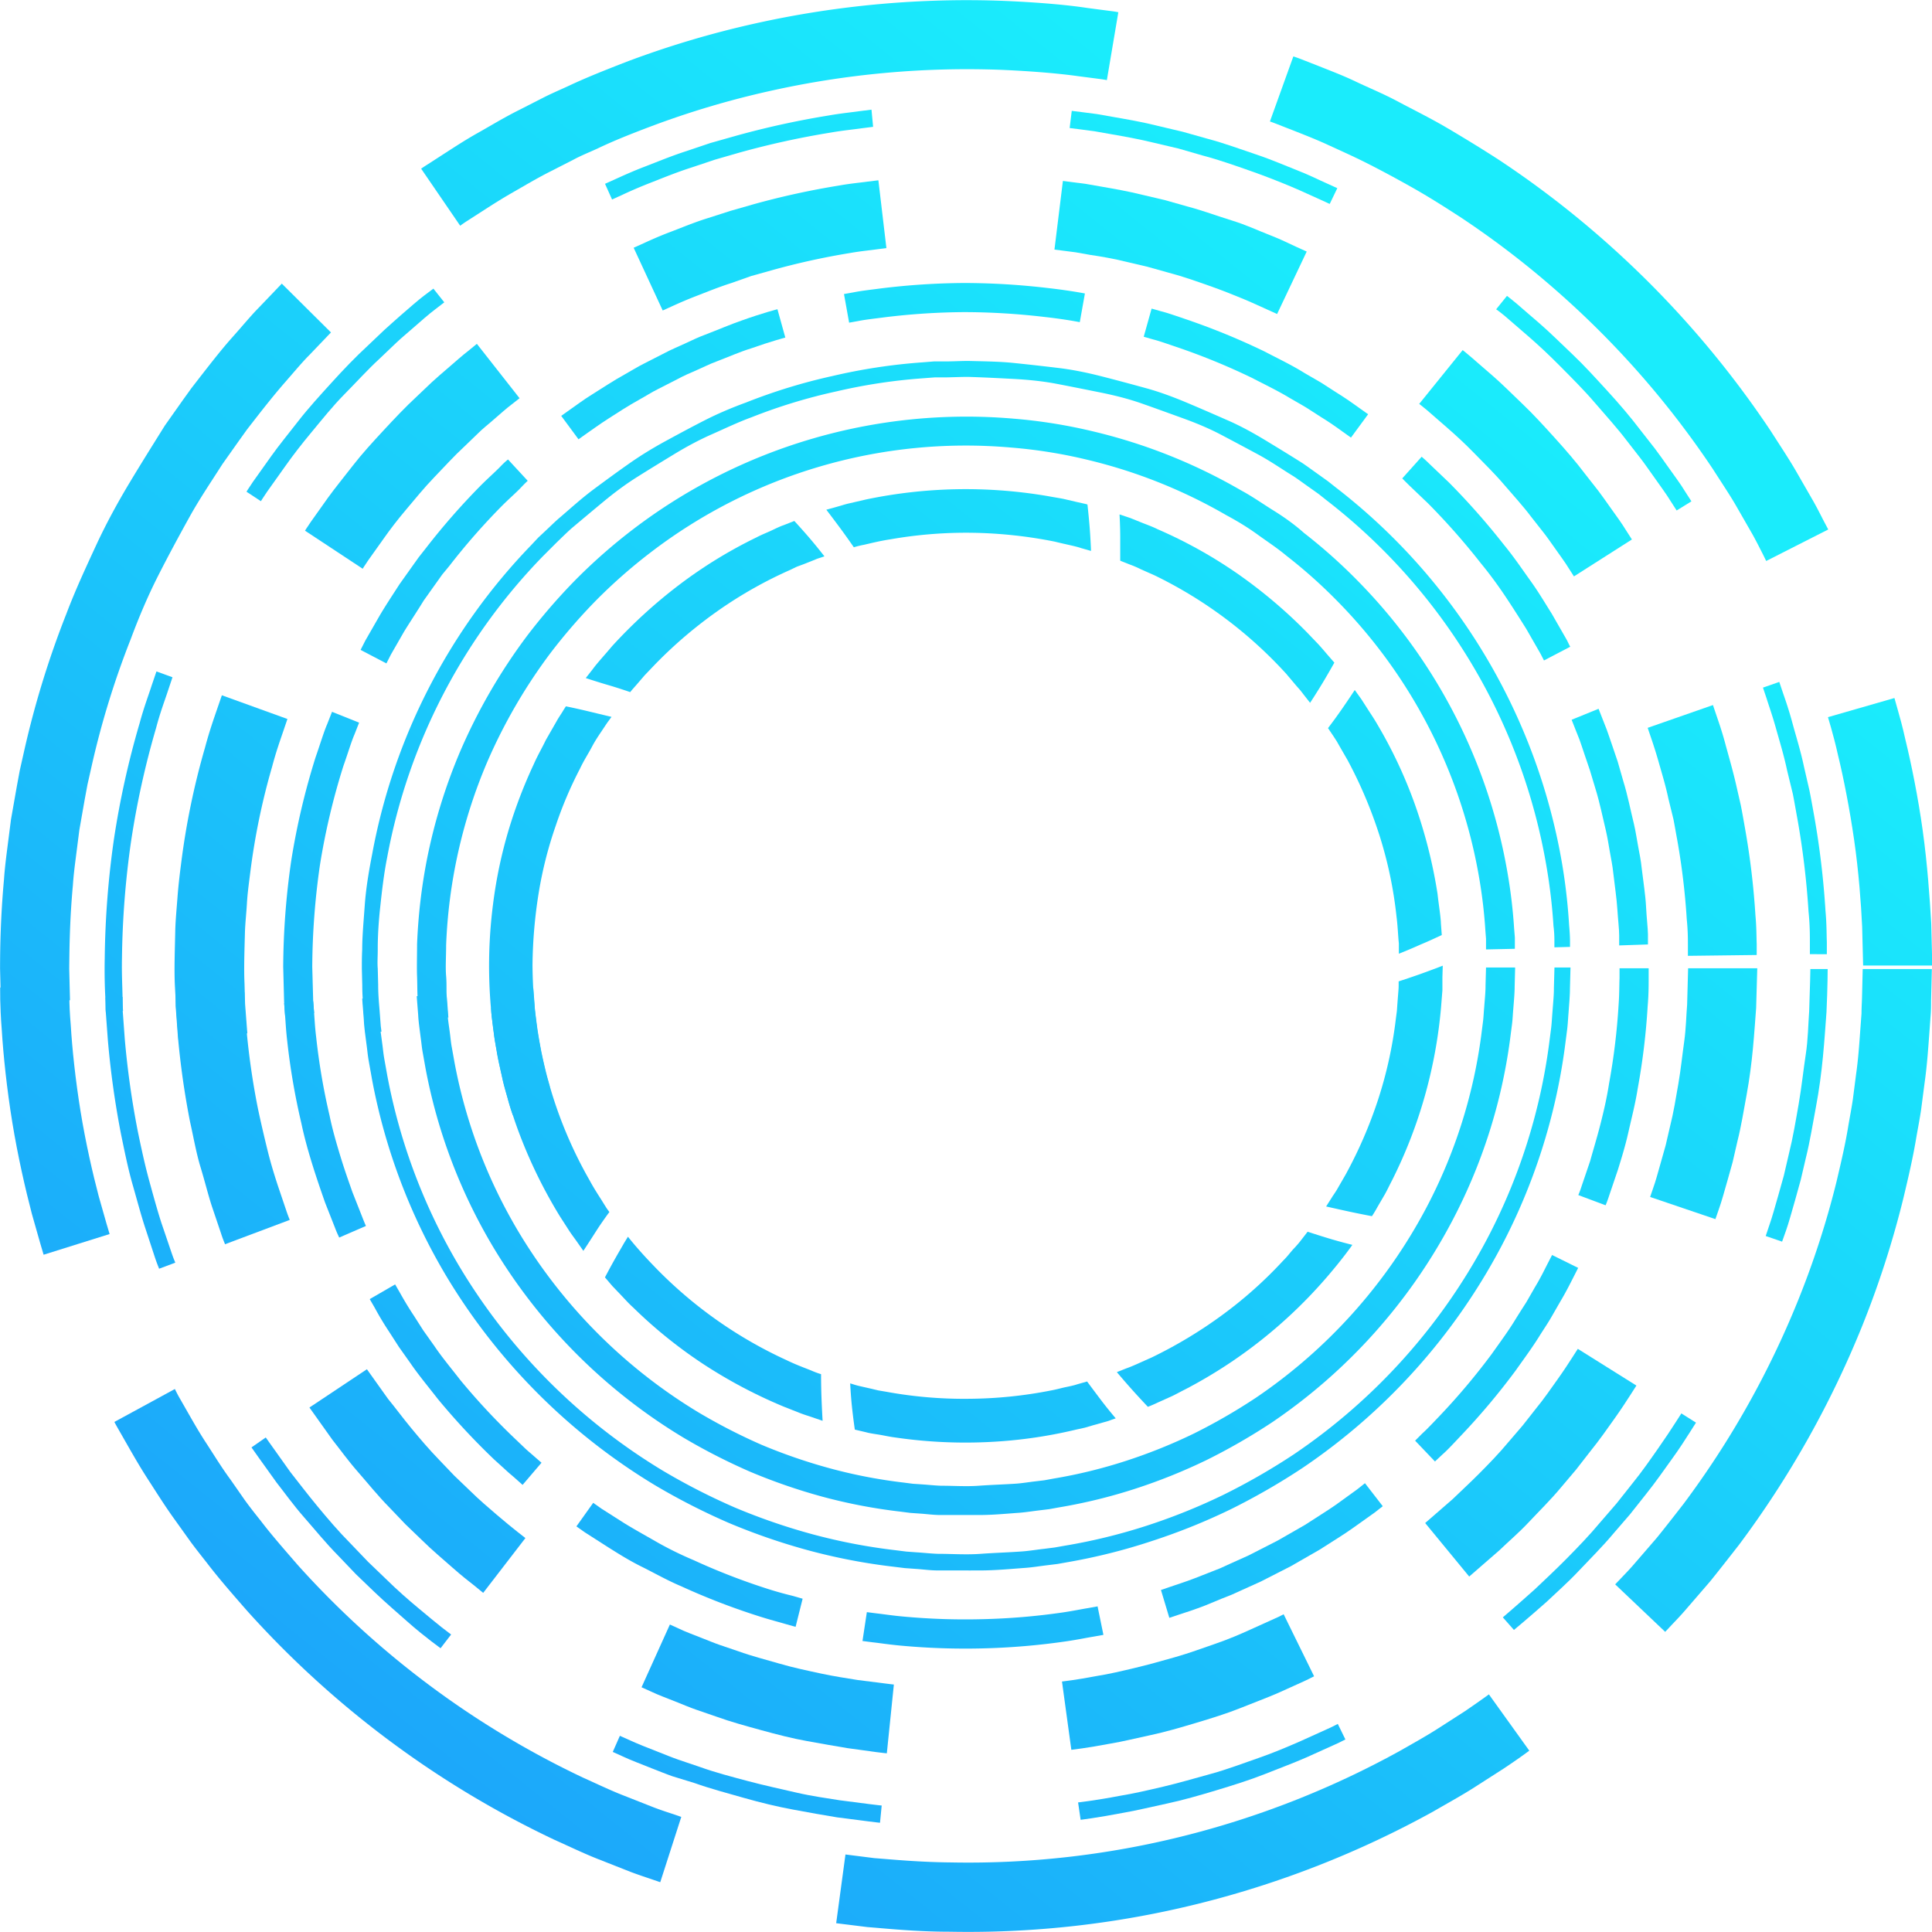 <svg id="OBJECTS" xmlns="http://www.w3.org/2000/svg" xmlns:xlink="http://www.w3.org/1999/xlink" viewBox="0 0 274.65 274.61"><defs><style>.cls-1{fill:url(#linear-gradient);}.cls-2{fill:url(#linear-gradient-2);}.cls-3{fill:url(#linear-gradient-3);}.cls-4{fill:url(#linear-gradient-4);}.cls-5{fill:url(#linear-gradient-5);}.cls-6{fill:url(#linear-gradient-6);}.cls-7{fill:url(#linear-gradient-7);}.cls-8{fill:url(#linear-gradient-8);}.cls-9{fill:url(#linear-gradient-9);}.cls-10{fill:url(#linear-gradient-10);}.cls-11{fill:url(#linear-gradient-11);}.cls-12{fill:url(#linear-gradient-12);}.cls-13{fill:url(#linear-gradient-13);}.cls-14{fill:url(#linear-gradient-14);}.cls-15{fill:url(#linear-gradient-15);}.cls-16{fill:url(#linear-gradient-16);}.cls-17{fill:url(#linear-gradient-17);}.cls-18{fill:url(#linear-gradient-18);}.cls-19{fill:url(#linear-gradient-19);}.cls-20{fill:url(#linear-gradient-20);}.cls-21{fill:url(#linear-gradient-21);}.cls-22{fill:url(#linear-gradient-22);}.cls-23{fill:url(#linear-gradient-23);}.cls-24{fill:url(#linear-gradient-24);}.cls-25{fill:url(#linear-gradient-25);}.cls-26{fill:url(#linear-gradient-26);}.cls-27{fill:url(#linear-gradient-27);}.cls-28{fill:url(#linear-gradient-28);}.cls-29{fill:url(#linear-gradient-29);}.cls-30{fill:url(#linear-gradient-30);}.cls-31{fill:url(#linear-gradient-31);}.cls-32{fill:url(#linear-gradient-32);}.cls-33{fill:url(#linear-gradient-33);}.cls-34{fill:url(#linear-gradient-34);}.cls-35{fill:url(#linear-gradient-35);}.cls-36{fill:url(#linear-gradient-36);}.cls-37{fill:url(#linear-gradient-37);}.cls-38{fill:url(#linear-gradient-38);}.cls-39{fill:url(#linear-gradient-39);}.cls-40{fill:url(#linear-gradient-40);}.cls-41{fill:url(#linear-gradient-41);}.cls-42{fill:url(#linear-gradient-42);}.cls-43{fill:url(#linear-gradient-43);}.cls-44{fill:url(#linear-gradient-44);}.cls-45{fill:url(#linear-gradient-45);}.cls-46{fill:url(#linear-gradient-46);}.cls-47{fill:url(#linear-gradient-47);}.cls-48{fill:url(#linear-gradient-48);}.cls-49{fill:url(#linear-gradient-49);}.cls-50{fill:url(#linear-gradient-50);}.cls-51{fill:url(#linear-gradient-51);}.cls-52{fill:url(#linear-gradient-52);}.cls-53{fill:url(#linear-gradient-53);}.cls-54{fill:url(#linear-gradient-54);}.cls-55{fill:url(#linear-gradient-55);}.cls-56{fill:url(#linear-gradient-56);}.cls-57{fill:url(#linear-gradient-57);}.cls-58{fill:url(#linear-gradient-58);}.cls-59{fill:url(#linear-gradient-59);}.cls-60{fill:url(#linear-gradient-60);}</style><linearGradient id="linear-gradient" x1="371.5" y1="217.12" x2="183" y2="452.12" gradientUnits="userSpaceOnUse"><stop offset="0" stop-color="#1aecfc"/><stop offset="1" stop-color="#1c9af9"/></linearGradient><linearGradient id="linear-gradient-2" x1="373.05" y1="218.36" x2="184.55" y2="453.36" xlink:href="#linear-gradient"/><linearGradient id="linear-gradient-3" x1="357.68" y1="206.03" x2="169.18" y2="441.03" xlink:href="#linear-gradient"/><linearGradient id="linear-gradient-4" x1="330.36" y1="184.11" x2="141.86" y2="419.12" xlink:href="#linear-gradient"/><linearGradient id="linear-gradient-5" x1="300.23" y1="159.95" x2="111.73" y2="394.95" xlink:href="#linear-gradient"/><linearGradient id="linear-gradient-6" x1="333.77" y1="186.85" x2="145.27" y2="421.85" xlink:href="#linear-gradient"/><linearGradient id="linear-gradient-7" x1="390.32" y1="232.21" x2="201.82" y2="467.21" xlink:href="#linear-gradient"/><linearGradient id="linear-gradient-8" x1="398.53" y1="238.79" x2="210.03" y2="473.79" xlink:href="#linear-gradient"/><linearGradient id="linear-gradient-9" x1="418.45" y1="254.77" x2="229.95" y2="489.77" xlink:href="#linear-gradient"/><linearGradient id="linear-gradient-10" x1="403.2" y1="242.54" x2="214.7" y2="477.54" xlink:href="#linear-gradient"/><linearGradient id="linear-gradient-11" x1="323.53" y1="178.64" x2="135.03" y2="413.64" xlink:href="#linear-gradient"/><linearGradient id="linear-gradient-12" x1="257.3" y1="125.51" x2="68.8" y2="360.51" xlink:href="#linear-gradient"/><linearGradient id="linear-gradient-13" x1="409.06" y1="247.25" x2="220.56" y2="482.24" xlink:href="#linear-gradient"/><linearGradient id="linear-gradient-14" x1="394.69" y1="235.72" x2="206.19" y2="470.72" xlink:href="#linear-gradient"/><linearGradient id="linear-gradient-15" x1="359.94" y1="207.84" x2="171.44" y2="442.84" xlink:href="#linear-gradient"/><linearGradient id="linear-gradient-16" x1="313.82" y1="170.85" x2="125.32" y2="405.85" xlink:href="#linear-gradient"/><linearGradient id="linear-gradient-17" x1="272.37" y1="137.6" x2="83.86" y2="372.6" xlink:href="#linear-gradient"/><linearGradient id="linear-gradient-18" x1="407.47" y1="245.97" x2="218.97" y2="480.97" xlink:href="#linear-gradient"/><linearGradient id="linear-gradient-19" x1="419.58" y1="255.68" x2="231.08" y2="490.68" xlink:href="#linear-gradient"/><linearGradient id="linear-gradient-20" x1="403.1" y1="242.46" x2="214.6" y2="477.46" xlink:href="#linear-gradient"/><linearGradient id="linear-gradient-21" x1="363.75" y1="210.9" x2="175.25" y2="445.9" xlink:href="#linear-gradient"/><linearGradient id="linear-gradient-22" x1="312.74" y1="169.98" x2="124.24" y2="404.98" xlink:href="#linear-gradient"/><linearGradient id="linear-gradient-23" x1="265.97" y1="132.47" x2="77.47" y2="367.47" xlink:href="#linear-gradient"/><linearGradient id="linear-gradient-24" x1="399.24" y1="239.37" x2="210.74" y2="474.37" xlink:href="#linear-gradient"/><linearGradient id="linear-gradient-25" x1="392.88" y1="234.26" x2="204.37" y2="469.26" xlink:href="#linear-gradient"/><linearGradient id="linear-gradient-26" x1="373.28" y1="218.55" x2="184.78" y2="453.55" xlink:href="#linear-gradient"/><linearGradient id="linear-gradient-27" x1="344.07" y1="195.11" x2="155.57" y2="430.11" xlink:href="#linear-gradient"/><linearGradient id="linear-gradient-28" x1="310.62" y1="168.28" x2="122.12" y2="403.28" xlink:href="#linear-gradient"/><linearGradient id="linear-gradient-29" x1="280.85" y1="144.41" x2="92.35" y2="379.4" xlink:href="#linear-gradient"/><linearGradient id="linear-gradient-30" x1="334.55" y1="187.47" x2="146.05" y2="422.47" xlink:href="#linear-gradient"/><linearGradient id="linear-gradient-31" x1="285.89" y1="148.44" x2="97.39" y2="383.44" xlink:href="#linear-gradient"/><linearGradient id="linear-gradient-32" x1="279.22" y1="143.1" x2="90.72" y2="378.1" xlink:href="#linear-gradient"/><linearGradient id="linear-gradient-33" x1="295.14" y1="155.86" x2="106.64" y2="390.86" xlink:href="#linear-gradient"/><linearGradient id="linear-gradient-34" x1="322.73" y1="178" x2="134.23" y2="413" xlink:href="#linear-gradient"/><linearGradient id="linear-gradient-35" x1="352.76" y1="202.08" x2="164.26" y2="437.08" xlink:href="#linear-gradient"/><linearGradient id="linear-gradient-36" x1="318.67" y1="174.74" x2="130.17" y2="409.74" xlink:href="#linear-gradient"/><linearGradient id="linear-gradient-37" x1="263.21" y1="130.26" x2="74.71" y2="365.26" xlink:href="#linear-gradient"/><linearGradient id="linear-gradient-38" x1="255.69" y1="124.22" x2="67.19" y2="359.22" xlink:href="#linear-gradient"/><linearGradient id="linear-gradient-39" x1="234.88" y1="107.53" x2="46.38" y2="342.53" xlink:href="#linear-gradient"/><linearGradient id="linear-gradient-40" x1="250.11" y1="119.74" x2="61.61" y2="354.74" xlink:href="#linear-gradient"/><linearGradient id="linear-gradient-41" x1="330.74" y1="184.42" x2="142.24" y2="419.42" xlink:href="#linear-gradient"/><linearGradient id="linear-gradient-42" x1="396.41" y1="237.1" x2="207.91" y2="472.1" xlink:href="#linear-gradient"/><linearGradient id="linear-gradient-43" x1="243.13" y1="114.15" x2="54.63" y2="349.15" xlink:href="#linear-gradient"/><linearGradient id="linear-gradient-44" x1="258.38" y1="126.38" x2="69.88" y2="361.38" xlink:href="#linear-gradient"/><linearGradient id="linear-gradient-45" x1="293.79" y1="154.79" x2="105.29" y2="389.79" xlink:href="#linear-gradient"/><linearGradient id="linear-gradient-46" x1="340.12" y1="191.94" x2="151.62" y2="426.94" xlink:href="#linear-gradient"/><linearGradient id="linear-gradient-47" x1="381.05" y1="224.78" x2="192.55" y2="459.78" xlink:href="#linear-gradient"/><linearGradient id="linear-gradient-48" x1="245.85" y1="116.32" x2="57.35" y2="351.32" xlink:href="#linear-gradient"/><linearGradient id="linear-gradient-49" x1="232.65" y1="105.74" x2="44.15" y2="340.74" xlink:href="#linear-gradient"/><linearGradient id="linear-gradient-50" x1="250.11" y1="119.75" x2="61.61" y2="354.75" xlink:href="#linear-gradient"/><linearGradient id="linear-gradient-51" x1="290.21" y1="151.91" x2="101.71" y2="386.91" xlink:href="#linear-gradient"/><linearGradient id="linear-gradient-52" x1="341.38" y1="192.95" x2="152.88" y2="427.95" xlink:href="#linear-gradient"/><linearGradient id="linear-gradient-53" x1="387.64" y1="230.06" x2="199.14" y2="465.06" xlink:href="#linear-gradient"/><linearGradient id="linear-gradient-54" x1="252.57" y1="121.72" x2="64.07" y2="356.72" xlink:href="#linear-gradient"/><linearGradient id="linear-gradient-55" x1="259.8" y1="127.52" x2="71.3" y2="362.52" xlink:href="#linear-gradient"/><linearGradient id="linear-gradient-56" x1="280" y1="143.72" x2="91.5" y2="378.72" xlink:href="#linear-gradient"/><linearGradient id="linear-gradient-57" x1="309.55" y1="167.42" x2="121.05" y2="402.42" xlink:href="#linear-gradient"/><linearGradient id="linear-gradient-58" x1="343" y1="194.25" x2="154.5" y2="429.25" xlink:href="#linear-gradient"/><linearGradient id="linear-gradient-59" x1="372.43" y1="217.86" x2="183.93" y2="452.86" xlink:href="#linear-gradient"/><linearGradient id="linear-gradient-60" x1="317.94" y1="174.15" x2="129.44" y2="409.15" xlink:href="#linear-gradient"/></defs><title>circle28</title><g id="_编组_" data-name="&lt;编组&gt;"><g id="_编组_2" data-name="&lt;编组&gt;"><g id="_编组_3" data-name="&lt;编组&gt;"><g id="_编组_4" data-name="&lt;编组&gt;"><path id="_路径_" data-name="&lt;路径&gt;" class="cls-1" d="M305.66,304l0.79-1.24c0.24-.4.59-0.85,0.9-1.42l1.09-1.89a63.21,63.21,0,0,0,4.63-10.71,59.53,59.53,0,0,0,2.5-11.4l0.15-1.14,0.07-1,0.13-1.69a9.78,9.78,0,0,0,.05-1.09V272s1.56-.5,3.13-1.06,3.14-1.17,3.14-1.17l-0.05,1.63,0,1.87-0.19,2.4a68.32,68.32,0,0,1-2.32,12.66,67.53,67.53,0,0,1-4.67,12c-0.41.78-.74,1.51-1.11,2.13L313,304c-0.49.9-.83,1.38-0.83,1.38s-1.65-.31-3.27-0.66S305.66,304,305.66,304Z" transform="translate(-117.14 -132.49)"/></g><g id="_编组_5" data-name="&lt;编组&gt;"><path id="_路径_2" data-name="&lt;路径&gt;" class="cls-2" d="M275.91,327.55l1.36-.54c0.88-.3,2.08-0.88,3.54-1.52a64,64,0,0,0,10-6,60,60,0,0,0,8.77-7.82c0.58-.56,1-1.16,1.45-1.64s0.82-.9,1.1-1.28l0.9-1.16s1.57,0.52,3.17,1,3.19,0.87,3.19.87-1.34,1.94-3.65,4.61A68.17,68.17,0,0,1,285.63,330c-0.79.39-1.49,0.8-2.14,1.08l-1.69.76c-0.92.44-1.48,0.64-1.48,0.64s-1.16-1.22-2.26-2.45S275.91,327.55,275.91,327.55Z" transform="translate(-117.14 -132.49)"/></g><g id="_编组_6" data-name="&lt;编组&gt;"><path id="_路径_3" data-name="&lt;路径&gt;" class="cls-3" d="M238,329.15l0.37,0.11a10.67,10.67,0,0,0,1,.28l1.63,0.37,1,0.24,1.13,0.19a61.19,61.19,0,0,0,11.71,1,62.16,62.16,0,0,0,11.69-1.18c0.78-.14,1.49-0.35,2.12-0.48s1.19-.25,1.63-0.4l1.4-.4s1,1.35,2,2.67,2.07,2.57,2.07,2.57l-0.4.14c-0.26.08-.63,0.25-1.13,0.37l-1.78.5-1.09.32-1.23.27a66.66,66.66,0,0,1-12.77,1.78,68.86,68.86,0,0,1-12.94-.66c-0.87-.11-1.66-0.3-2.36-0.41s-1.32-.2-1.82-0.34l-1.57-.37s-0.24-1.65-.41-3.27S238,329.15,238,329.15Z" transform="translate(-117.14 -132.49)"/></g><g id="_编组_7" data-name="&lt;编组&gt;"><path id="_路径_4" data-name="&lt;路径&gt;" class="cls-4" d="M206.41,308.3s1.31,1.7,3.53,4a61.81,61.81,0,0,0,19,13.54c1.44,0.7,2.69,1.14,3.55,1.49a11.94,11.94,0,0,0,1.37.51s0,1.63.06,3.29,0.16,3.34.16,3.34l-1.52-.52c-0.48-.17-1.08-0.34-1.74-0.6l-2.23-.88a69.69,69.69,0,0,1-11.37-6,66.57,66.57,0,0,1-10.06-8.1c-0.66-.59-1.19-1.2-1.69-1.72l-1.28-1.34-1.05-1.23s0.77-1.48,1.58-2.9c0.4-.71.83-1.43,1.15-2Z" transform="translate(-117.14 -132.49)"/></g><g id="_编组_8" data-name="&lt;编组&gt;"><path id="_路径_5" data-name="&lt;路径&gt;" class="cls-5" d="M192.95,272.95l0.12,1.47,0.12,1.69,0.28,2.17a61.87,61.87,0,0,0,2.68,11.35,61.15,61.15,0,0,0,4.8,10.64c0.76,1.41,1.52,2.5,2,3.3,0.25,0.4.44,0.71,0.59,0.91l0.23,0.31s-1,1.33-1.88,2.71-1.82,2.81-1.82,2.81L199.15,309c-0.29-.42-0.68-0.92-1.07-1.51l-1.29-2a69.31,69.31,0,0,1-5.7-11.53,65.77,65.77,0,0,1-3.39-12.39l-0.23-1.24c-0.06-.4-0.1-0.78-0.14-1.13l-0.24-1.84a11.7,11.7,0,0,1-.12-1.19l0-.42s1.5-.74,3-1.43S192.95,272.95,192.95,272.95Z" transform="translate(-117.14 -132.49)"/></g></g><path id="_路径_6" data-name="&lt;路径&gt;" class="cls-6" d="M180.57,273.84l0.2,2.56c0,0.84.19,1.86,0.34,3.06,0.08,0.6.13,1.25,0.26,1.93l0.39,2.17a73.12,73.12,0,0,0,9.07,24,75,75,0,0,0,25.55,25.68,81.86,81.86,0,0,0,9,4.63,77.64,77.64,0,0,0,9.83,3.38,72,72,0,0,0,10.39,2l1.32,0.17,1.33,0.09c0.89,0.06,1.78.16,2.67,0.19,1.79,0,3.58.13,5.37,0s3.57-.18,5.36-0.3c0.89-.07,1.77-0.22,2.65-0.32l1.32-.16,1.31-.24a71.21,71.21,0,0,0,10.26-2.51,75.48,75.48,0,0,0,9.65-3.88,82.29,82.29,0,0,0,8.81-5.08,74.89,74.89,0,0,0,24.21-26.94,73,73,0,0,0,7.83-24.44l0.28-2.19c0.08-.69.1-1.34,0.16-1.95,0.09-1.21.2-2.24,0.19-3.08l0.07-2.58h4.14l-0.07,2.72c0,0.89-.1,2-0.2,3.25-0.06.64-.08,1.33-0.17,2.06l-0.3,2.32a77.14,77.14,0,0,1-8.28,25.81A79,79,0,0,1,298,334.67a86.36,86.36,0,0,1-9.3,5.36,79.6,79.6,0,0,1-10.19,4.1,75.36,75.36,0,0,1-10.84,2.65l-1.38.25-1.4.17c-0.93.11-1.86,0.26-2.8,0.34-1.88.13-3.76,0.32-5.65,0.32s-3.78,0-5.67,0c-0.94,0-1.88-.14-2.82-0.2l-1.41-.1-1.4-.18a76.15,76.15,0,0,1-11-2.1,81.75,81.75,0,0,1-10.38-3.58,86,86,0,0,1-9.55-4.89,79.09,79.09,0,0,1-27-27.11,77.26,77.26,0,0,1-9.58-25.36l-0.41-2.3c-0.13-.72-0.18-1.41-0.27-2-0.16-1.27-.32-2.35-0.36-3.23l-0.21-2.7Z" transform="translate(-117.14 -132.49)"/><path id="_路径_7" data-name="&lt;路径&gt;" class="cls-7" d="M341.51,302.38a14,14,0,0,0,.49-1.33l1.2-3.53c0.41-1.49.94-3.21,1.42-5.08s0.95-3.88,1.26-5.91a92.82,92.82,0,0,0,1.36-11.24c0.11-1.54.09-2.83,0.13-3.73l0-1.42h4.14l0,1.48c0,0.94,0,2.29-.14,3.9a97,97,0,0,1-1.42,11.74c-0.33,2.13-.88,4.21-1.32,6.18s-1,3.76-1.48,5.31l-1.25,3.69c-0.29.9-.51,1.39-0.51,1.39Z" transform="translate(-117.14 -132.49)"/><path id="_路径_8" data-name="&lt;路径&gt;" class="cls-8" d="M351.72,302.65l0.46-1.35c0.31-.85.65-2.1,1.07-3.59l0.68-2.41,0.63-2.72c0.48-1.88.81-3.92,1.17-6s0.56-4.1.83-6,0.29-3.73.42-5.28l0.14-5.16,9.83,0-0.16,5.65c-0.13,1.69-.26,3.67-0.46,5.78s-0.49,4.36-.9,6.59-0.77,4.47-1.29,6.53l-0.69,3-0.74,2.64c-0.47,1.63-.84,3-1.18,3.94L361,305.8Z" transform="translate(-117.14 -132.49)"/><path id="_路径_9" data-name="&lt;路径&gt;" class="cls-9" d="M346.75,357.72l0.75-.78c0.48-.52,1.22-1.25,2.07-2.25l3.11-3.6c1.16-1.43,2.43-3.06,3.82-4.85a128.75,128.75,0,0,0,16.24-28.86,125.32,125.32,0,0,0,5.47-16.88c0.65-2.76,1.28-5.43,1.69-8,0.22-1.28.46-2.52,0.64-3.73l0.45-3.5c0.32-2.24.46-4.31,0.59-6.14l0.19-2.57c0-.79.05-1.52,0.07-2.18l0.1-4.13,9.83,0-0.11,4.45c0,0.71,0,1.49-.08,2.34l-0.2,2.76c-0.15,2-.3,4.2-0.64,6.61l-0.49,3.77c-0.19,1.3-.45,2.64-0.69,4-0.45,2.76-1.12,5.64-1.83,8.61A135.16,135.16,0,0,1,381.86,321a138.63,138.63,0,0,1-17.5,31.09c-1.5,1.92-2.87,3.68-4.12,5.22l-3.35,3.88c-0.92,1.08-1.71,1.87-2.23,2.43l-0.8.85Z" transform="translate(-117.14 -132.49)"/><path id="_路径_10" data-name="&lt;路径&gt;" class="cls-10" d="M237.33,396.12l4.12,0.52c2.63,0.2,6.38.57,10.9,0.61a125.75,125.75,0,0,0,32.87-3.71,127.9,127.9,0,0,0,30.86-12.11c2-1.14,3.78-2.13,5.33-3.12l4-2.57c2.18-1.49,3.39-2.38,3.39-2.38l5.74,8s-1.31,1-3.66,2.56l-4.32,2.77c-1.67,1.06-3.63,2.14-5.74,3.36a137.78,137.78,0,0,1-33.25,13.05,135.57,135.57,0,0,1-35.39,4c-4.85,0-8.9-.44-11.73-0.66l-4.44-.55Z" transform="translate(-117.14 -132.49)"/><path id="_路径_11" data-name="&lt;路径&gt;" class="cls-11" d="M142,329.95s0.16,0.34.51,1l1.52,2.66c0.66,1.15,1.45,2.54,2.46,4.08s2.08,3.32,3.42,5.14l2,2.87c0.72,1,1.51,2,2.31,3,1.57,2.06,3.38,4.11,5.23,6.25a128.2,128.2,0,0,0,40.54,30.23c2.07,0.93,3.94,1.83,5.66,2.5l4.44,1.75c1.24,0.47,2.23.78,2.9,1l1,0.35L211,400.06l-1.11-.38c-0.72-.25-1.79-0.59-3.12-1.09L202,396.71c-1.84-.73-3.87-1.7-6.09-2.7a138,138,0,0,1-43.66-32.55c-2-2.29-3.94-4.5-5.64-6.72-0.86-1.1-1.71-2.16-2.48-3.22l-2.21-3.09c-1.44-2-2.6-3.88-3.68-5.54s-1.94-3.16-2.65-4.39l-1.64-2.87c-0.38-.66-0.55-1-0.55-1Z" transform="translate(-117.14 -132.49)"/><path id="_路径_12" data-name="&lt;路径&gt;" class="cls-12" d="M127,272.71l0,1.53c0,1,.06,2.37.2,4,0.2,3.35.67,7.8,1.39,12.23s1.72,8.8,2.58,12.06l1.11,3.91c0.27,0.94.44,1.48,0.44,1.48l-9.38,2.94s-0.18-.58-0.47-1.59l-1.2-4.22c-0.92-3.51-2-8.22-2.78-13s-1.28-9.57-1.5-13.17c-0.15-1.8-.19-3.3-0.22-4.35l0-1.65Z" transform="translate(-117.14 -132.49)"/><path id="_路径_13" data-name="&lt;路径&gt;" class="cls-13" d="M319.74,349l3.9-3.39c1.11-1.08,2.45-2.3,3.81-3.67s2.81-2.86,4.13-4.45l2-2.33,1.85-2.35c1.23-1.5,2.25-3,3.15-4.26s1.6-2.35,2.09-3.11l0.77-1.2,8.33,5.22-0.84,1.31c-0.53.83-1.29,2-2.29,3.41s-2.11,3-3.45,4.66l-2,2.57L339,344c-1.45,1.74-3.07,3.32-4.52,4.87s-3,2.85-4.18,4L326,356.61Z" transform="translate(-117.14 -132.49)"/><path id="_路径_14" data-name="&lt;路径&gt;" class="cls-14" d="M268.11,371.53s2.06-.22,5.1-0.81c1.53-.24,3.29-0.65,5.18-1.1s3.87-1,5.86-1.57,3.93-1.29,5.76-1.92,3.5-1.35,4.92-2l3.41-1.54c0.41-.18.74-0.33,0.95-0.45l0.33-.17,4.33,8.82-0.36.18c-0.23.13-.59,0.29-1,0.49l-3.74,1.69c-1.56.68-3.42,1.37-5.39,2.16s-4.15,1.46-6.32,2.11-4.35,1.29-6.43,1.73-4,.93-5.68,1.2c-3.34.64-5.59,0.89-5.59,0.89Z" transform="translate(-117.14 -132.49)"/><path id="_路径_15" data-name="&lt;路径&gt;" class="cls-15" d="M212.37,363.43l1.3,0.59c0.81,0.4,2,.84,3.47,1.42,0.72,0.28,1.5.61,2.34,0.9l2.65,0.9c1.82,0.66,3.83,1.17,5.82,1.75s4,1,5.91,1.41,3.69,0.67,5.22.92l3.72,0.47c0.9,0.12,1.41.17,1.41,0.17l-1,9.78s-0.56-.05-1.55-0.18L237.6,381c-1.68-.27-3.63-0.63-5.72-1s-4.29-.94-6.48-1.54-4.38-1.2-6.38-1.92l-2.9-1c-0.92-.32-1.77-0.68-2.56-1-1.58-.63-2.91-1.12-3.8-1.55l-1.42-.64Z" transform="translate(-117.14 -132.49)"/><path id="_路径_16" data-name="&lt;路径&gt;" class="cls-16" d="M169.3,327.14l3,4.21c1,1.21,2.06,2.66,3.29,4.15s2.57,3.07,4,4.54l2.13,2.23,2.16,2.07c1.38,1.36,2.76,2.53,3.94,3.54s2.18,1.82,2.89,2.38l1.12,0.88-6,7.79-1.22-1c-0.78-.61-1.9-1.48-3.17-2.61s-2.8-2.39-4.31-3.88l-2.36-2.27-2.33-2.44c-1.59-1.61-3-3.38-4.42-5s-2.55-3.21-3.61-4.54l-3.28-4.61Z" transform="translate(-117.14 -132.49)"/><path id="_路径_17" data-name="&lt;路径&gt;" class="cls-17" d="M151.89,273.57l0,1.42,0.28,3.74A106.58,106.58,0,0,0,153.79,290c0.42,2,.89,4,1.36,5.92s1,3.62,1.48,5.09l1.2,3.55c0.14,0.43.27,0.76,0.36,1l0.14,0.35-9.2,3.46-0.15-.38c-0.1-.25-0.24-0.61-0.39-1.08L147.27,304c-0.53-1.61-1-3.54-1.62-5.58s-1-4.27-1.5-6.49a116.45,116.45,0,0,1-1.74-12.33l-0.3-4.09,0-1.55Z" transform="translate(-117.14 -132.49)"/><path id="_路径_18" data-name="&lt;路径&gt;" class="cls-18" d="M368.15,308.2l0.53-1.58c0.36-1,.76-2.46,1.26-4.2l0.79-2.82,0.74-3.18c0.55-2.2.95-4.59,1.37-7s0.66-4.79,1-7,0.35-4.36.49-6.17c0.13-3.61.17-6,.17-6h2.46s0,2.46-.17,6.14c-0.14,1.84-.28,4-0.5,6.29s-0.54,4.75-1,7.18-0.84,4.86-1.4,7.11l-0.76,3.25-0.8,2.88c-0.51,1.78-.92,3.27-1.28,4.29L370.48,309Z" transform="translate(-117.14 -132.49)"/><path id="_路径_19" data-name="&lt;路径&gt;" class="cls-19" d="M330.78,362.41s1.84-1.56,4.56-4c1.31-1.25,2.86-2.68,4.45-4.29s3.27-3.34,4.82-5.2l2.36-2.73,2.17-2.74c1.43-1.76,2.63-3.5,3.68-5s1.87-2.74,2.44-3.63l0.9-1.4,2.08,1.31-0.91,1.43c-0.58.91-1.4,2.21-2.49,3.71s-2.3,3.28-3.75,5.08l-2.21,2.79-2.4,2.78c-1.58,1.89-3.34,3.62-4.92,5.3s-3.21,3.1-4.55,4.38c-2.77,2.45-4.65,4-4.65,4Z" transform="translate(-117.14 -132.49)"/><path id="_路径_20" data-name="&lt;路径&gt;" class="cls-20" d="M270.4,388.72s2.4-.26,6-0.95c1.79-.29,3.85-0.76,6.06-1.28s4.53-1.2,6.86-1.84,4.6-1.51,6.74-2.25,4.09-1.58,5.76-2.3l4-1.81c0.48-.22.86-0.39,1.11-0.53l0.39-.2,1.08,2.21-0.4.2c-0.26.14-.64,0.32-1.13,0.54l-4.08,1.84c-1.7.74-3.72,1.5-5.87,2.35s-4.52,1.59-6.88,2.3-4.74,1.4-7,1.88-4.36,1-6.19,1.31c-3.64.7-6.09,1-6.09,1Z" transform="translate(-117.14 -132.49)"/><path id="_路径_21" data-name="&lt;路径&gt;" class="cls-21" d="M205.26,379.25l1.52,0.68c1,0.46,2.37,1,4.06,1.66,0.85,0.33,1.75.71,2.73,1.05l3.1,1.05c2.14,0.77,4.48,1.38,6.81,2s4.7,1.13,6.91,1.64,4.31,0.79,6.1,1.08l4.34,0.56c1,0.13,1.65.19,1.65,0.19l-0.24,2.45s-0.61-.06-1.68-0.2l-4.43-.57c-1.83-.29-4-0.69-6.23-1.1s-4.67-1-7.06-1.68-4.77-1.31-6.95-2.09L212.73,385c-1-.35-1.93-0.74-2.79-1.07-1.72-.69-3.17-1.23-4.14-1.69l-1.55-.7Z" transform="translate(-117.14 -132.49)"/><path id="_路径_22" data-name="&lt;路径&gt;" class="cls-22" d="M154.92,336.84l3.5,4.92c1.12,1.42,2.4,3.11,3.84,4.85s3,3.58,4.71,5.3l2.49,2.6,2.52,2.42c1.61,1.59,3.23,3,4.6,4.14s2.55,2.13,3.38,2.78l1.31,1-1.5,1.95-1.33-1c-0.85-.66-2.07-1.61-3.45-2.84s-3-2.6-4.69-4.22l-2.57-2.47-2.54-2.66c-1.73-1.75-3.28-3.67-4.81-5.41s-2.78-3.5-3.92-4.95c-2.17-3-3.57-5-3.57-5Z" transform="translate(-117.14 -132.49)"/><path id="_路径_23" data-name="&lt;路径&gt;" class="cls-23" d="M134.56,274.2l0,1.66,0.32,4.36a124,124,0,0,0,1.86,13.15c0.49,2.37,1,4.73,1.6,6.92s1.16,4.23,1.73,6l1.41,4.15c0.17,0.5.31,0.89,0.42,1.15l0.16,0.4-2.3.86-0.16-.41c-0.11-.27-0.26-0.67-0.43-1.18L137.77,307c-0.58-1.76-1.13-3.85-1.77-6.08s-1.13-4.65-1.63-7.07a126.5,126.5,0,0,1-1.89-13.42L132.15,276l0-1.69Z" transform="translate(-117.14 -132.49)"/><path id="_路径_24" data-name="&lt;路径&gt;" class="cls-24" d="M318.31,337.29l1-1c0.67-.6,1.55-1.54,2.62-2.66a94.23,94.23,0,0,0,7.28-8.67c1.19-1.68,2.42-3.34,3.42-5,0.51-.82,1-1.59,1.49-2.35l1.24-2.16c0.8-1.32,1.36-2.49,1.77-3.29l0.65-1.26,3.71,1.83-0.67,1.32c-0.43.84-1,2-1.85,3.43l-1.3,2.26c-0.46.8-1,1.6-1.55,2.46-1.05,1.72-2.33,3.45-3.58,5.21a98.39,98.39,0,0,1-7.61,9.06c-1.11,1.17-2,2.15-2.73,2.78l-1.07,1Z" transform="translate(-117.14 -132.49)"/><path id="_路径_25" data-name="&lt;路径&gt;" class="cls-25" d="M282.18,358.52l1.34-.46c0.85-.3,2.08-0.67,3.52-1.23l2.32-.91,1.27-.5,1.29-.59,2.71-1.22,2.74-1.4,1.37-.7,1.33-.76,2.58-1.48c1.61-1.06,3.17-2,4.42-2.88l3-2.17,1.11-.88,2.53,3.27-1.16.91-3.18,2.26c-1.31.94-2.93,1.9-4.62,3l-2.7,1.55-1.39.8-1.43.73-2.86,1.46-2.83,1.28-1.35.61-1.32.52-2.42,1c-1.5.58-2.8,1-3.68,1.28l-1.4.47Z" transform="translate(-117.14 -132.49)"/><path id="_路径_26" data-name="&lt;路径&gt;" class="cls-26" d="M240.37,361.67l1.41,0.18c0.9,0.1,2.17.3,3.71,0.44a95.35,95.35,0,0,0,11.32.38,94.35,94.35,0,0,0,11.29-.94c1.53-.22,2.79-0.49,3.68-0.63l1.39-.25L274,364.9l-1.46.26c-0.93.15-2.25,0.43-3.84,0.66a98.5,98.5,0,0,1-11.79,1,99.52,99.52,0,0,1-11.82-.4c-1.61-.15-2.94-0.36-3.87-0.46l-1.47-.19Z" transform="translate(-117.14 -132.49)"/><path id="_路径_27" data-name="&lt;路径&gt;" class="cls-27" d="M201.47,346.13l1.16,0.82,3.14,2c1.31,0.82,2.89,1.69,4.56,2.65s3.52,1.88,5.42,2.68a92.84,92.84,0,0,0,10.55,4.09c1.47,0.47,2.72.79,3.58,1l1.36,0.39-1,4-1.42-.4c-0.9-.27-2.21-0.6-3.74-1.09A97,97,0,0,1,214,358c-2-.84-3.86-1.91-5.66-2.8s-3.4-1.91-4.77-2.77l-3.28-2.1-1.21-.85Z" transform="translate(-117.14 -132.49)"/><path id="_路径_28" data-name="&lt;路径&gt;" class="cls-28" d="M173.31,315.08l0.71,1.23c0.44,0.78,1.08,1.9,1.94,3.19l1.34,2.1,1.61,2.27c1.08,1.6,2.41,3.18,3.67,4.81a95.31,95.31,0,0,0,7.72,8.29l1.53,1.46c0.46,0.43.89,0.77,1.22,1.07l1.07,0.93-2.69,3.15-1.12-1c-0.35-.31-0.8-0.67-1.28-1.12L187.42,340a99.46,99.46,0,0,1-8.06-8.66c-1.32-1.7-2.7-3.35-3.83-5l-1.68-2.37-1.41-2.19c-0.89-1.34-1.56-2.51-2-3.33l-0.74-1.28Z" transform="translate(-117.14 -132.49)"/><path id="_路径_29" data-name="&lt;路径&gt;" class="cls-29" d="M161.66,274.83l0.11,1.41c0.08,0.9.13,2.19,0.32,3.72A92.49,92.49,0,0,0,164,291.12c0.41,2,1,4,1.56,5.84s1.17,3.54,1.68,5l1.37,3.47c0.16,0.42.3,0.75,0.4,1l0.15,0.34-3.8,1.65-0.16-.35c-0.11-.23-0.26-0.57-0.42-1l-1.43-3.63c-0.53-1.52-1.15-3.3-1.75-5.22s-1.19-4-1.63-6.1a96.68,96.68,0,0,1-2-11.65c-0.19-1.6-.24-2.95-0.33-3.89l-0.11-1.48Z" transform="translate(-117.14 -132.49)"/><path id="_路径_30" data-name="&lt;路径&gt;" class="cls-30" d="M170.86,274.36l0.22,2.89c0,0.95.21,2.1,0.38,3.46,0.1,0.68.16,1.41,0.29,2.19l0.44,2.46a82.85,82.85,0,0,0,10.27,27.19,84.68,84.68,0,0,0,28.89,29,91.48,91.48,0,0,0,10.24,5.24,87.34,87.34,0,0,0,11.13,3.83,81.74,81.74,0,0,0,11.76,2.25l1.5,0.19,1.51,0.11c1,0.06,2,.18,3,0.21,2,0,4,.15,6.07,0s4-.2,6-0.35c1-.08,2-0.25,3-0.36l1.5-.19,1.48-.26a81,81,0,0,0,11.62-2.84,85.2,85.2,0,0,0,10.92-4.4,91.89,91.89,0,0,0,10-5.75,84.63,84.63,0,0,0,27.38-30.46,82.73,82.73,0,0,0,8.87-27.67l0.32-2.48c0.09-.78.12-1.52,0.18-2.2,0.1-1.37.22-2.53,0.21-3.48l0.08-2.91h2.28l-0.08,3c0,1-.11,2.17-0.21,3.58-0.06.7-.09,1.46-0.19,2.26l-0.33,2.55a85,85,0,0,1-9.12,28.43,86.91,86.91,0,0,1-28.12,31.29,94.17,94.17,0,0,1-10.24,5.9,87.49,87.49,0,0,1-11.22,4.52A83.24,83.24,0,0,1,269,354.55l-1.52.27-1.54.19c-1,.12-2,0.29-3.08.37-2.07.15-4.13,0.35-6.21,0.36s-4.15,0-6.23,0c-1,0-2.07-.15-3.1-0.22l-1.55-.11-1.54-.19a84,84,0,0,1-12.08-2.31,89.59,89.59,0,0,1-11.44-3.94,93.73,93.73,0,0,1-10.52-5.38,87,87,0,0,1-29.68-29.82A85.13,85.13,0,0,1,170,285.79l-0.45-2.53c-0.14-.79-0.2-1.55-0.3-2.25-0.18-1.4-.35-2.58-0.39-3.56l-0.23-3Z" transform="translate(-117.14 -132.49)"/></g><g id="_编组_9" data-name="&lt;编组&gt;"><g id="_编组_10" data-name="&lt;编组&gt;"><g id="_编组_11" data-name="&lt;编组&gt;"><path id="_路径_31" data-name="&lt;路径&gt;" class="cls-31" d="M204.07,234.4l-0.36.5c-0.25.32-.57,0.82-1,1.46s-0.94,1.38-1.43,2.31-1.14,1.92-1.69,3.09a56.1,56.1,0,0,0-3.44,8.09,56.71,56.71,0,0,0-2.46,9.76,68.41,68.41,0,0,0-.85,10.12,69.65,69.65,0,0,0,.64,8.85c0.15,1.28.44,2.43,0.58,3.47l0.6,2.64c0.14,0.74.36,1.29,0.46,1.68l0.17,0.59s-1.34,1-2.67,2-2.57,2.07-2.57,2.07a24,24,0,0,1-.76-2.48c-0.22-.8-0.54-1.75-0.76-2.88s-0.58-2.38-.79-3.79a68.62,68.62,0,0,1-.51-20.85,65.15,65.15,0,0,1,2.31-10.86,69,69,0,0,1,3.46-9c0.57-1.3,1.24-2.43,1.73-3.47l1.49-2.6c0.4-.73.8-1.25,1-1.63l0.37-.57s1.62,0.33,3.23.72S204.07,234.4,204.07,234.4Z" transform="translate(-117.14 -132.49)"/></g><g id="_编组_12" data-name="&lt;编组&gt;"><path id="_路径_32" data-name="&lt;路径&gt;" class="cls-32" d="M234.34,211.58l-0.36.12c-0.23.09-.59,0.17-1,0.36l-1.56.62-1,.37-1,.48a60.39,60.39,0,0,0-10.18,5.76,63.25,63.25,0,0,0-8.94,7.61l-1.51,1.58-1.1,1.28-0.72.82-0.24.3s-1.54-.54-3.12-1-3.2-1-3.2-1l1-1.27c0.6-.84,1.61-1.91,2.74-3.26a71.41,71.41,0,0,1,9.54-8.72,65.64,65.64,0,0,1,11-6.75c0.78-.41,1.53-0.69,2.18-1s1.21-.58,1.69-0.74l1.5-.59s1.13,1.22,2.19,2.46S234.34,211.58,234.34,211.58Z" transform="translate(-117.14 -132.49)"/></g><g id="_编组_13" data-name="&lt;编组&gt;"><path id="_路径_33" data-name="&lt;路径&gt;" class="cls-33" d="M272.24,210.81l-1.4-.4c-0.88-.3-2.19-0.53-3.74-0.92a64.52,64.52,0,0,0-11.67-1.26,62.39,62.39,0,0,0-11.72.93c-1.58.24-2.86,0.58-3.77,0.78a13.16,13.16,0,0,0-1.42.35s-0.92-1.34-1.91-2.68-2-2.66-2-2.66l1.55-.43c0.5-.13,1.08-0.34,1.78-0.49l2.33-.54A69.26,69.26,0,0,1,266,203c0.86,0.16,1.66.28,2.36,0.42l1.8,0.42,1.16,0.26a3.29,3.29,0,0,1,.41.11s0.19,1.67.32,3.33S272.24,210.81,272.24,210.81Z" transform="translate(-117.14 -132.49)"/></g><g id="_编组_14" data-name="&lt;编组&gt;"><path id="_路径_34" data-name="&lt;路径&gt;" class="cls-34" d="M303.38,232.4l-0.91-1.16-0.47-.61-0.6-.68L300,228.29a61.72,61.72,0,0,0-18.71-14l-2-.89a14.91,14.91,0,0,0-1.54-.66l-1.36-.54,0-1c0-.62,0-1.47,0-2.28,0-1.64-.1-3.3-0.1-3.3l1.53,0.51,1.71,0.69c0.66,0.26,1.42.53,2.21,0.92A65.92,65.92,0,0,1,293,214a70.2,70.2,0,0,1,9.88,8.33l1.67,1.74c0.48,0.53.88,1,1.22,1.4l1.06,1.22s-0.82,1.47-1.68,2.9S303.38,232.4,303.38,232.4Z" transform="translate(-117.14 -132.49)"/></g><g id="_编组_15" data-name="&lt;编组&gt;"><path id="_路径_35" data-name="&lt;路径&gt;" class="cls-35" d="M316,268.07l0-1.48c-0.11-.93-0.14-2.28-0.34-3.86a58.35,58.35,0,0,0-2.4-11.43,63.29,63.29,0,0,0-4.55-10.75l-1.09-1.89-0.45-.79-0.42-.65L305.93,236l0.62-.83c0.38-.5.86-1.18,1.33-1.85,0.94-1.35,1.85-2.74,1.85-2.74l0.94,1.31,1,1.56c0.39,0.6.84,1.27,1.26,2a65.71,65.71,0,0,1,5.44,11.65,70.3,70.3,0,0,1,3.13,12.47c0.19,1.75.45,3.2,0.48,4.23l0.12,1.61-0.94.44c-0.56.26-1.31,0.6-2.09,0.92C317.53,267.47,316,268.07,316,268.07Z" transform="translate(-117.14 -132.49)"/></g></g><path id="_路径_36" data-name="&lt;路径&gt;" class="cls-36" d="M328.39,267.46v-0.68l0-.84-0.09-1.15a69.72,69.72,0,0,0-.88-7.48,73.78,73.78,0,0,0-20.1-39.3,72.1,72.1,0,0,0-7.33-6.54c-1.29-1.08-2.71-2-4.09-3s-2.86-1.9-4.39-2.72a73.31,73.31,0,0,0-19.8-7.9,70,70,0,0,0-10.87-1.74,73.65,73.65,0,0,0-51.32,15,75,75,0,0,0-7.69,6.78,80.49,80.49,0,0,0-6.43,7.43,76.43,76.43,0,0,0-9,15.5,73.46,73.46,0,0,0-5.84,26.07c0,1.63-.11,3.09,0,4.36s0,2.35.12,3.21l0.2,2.67-4.12.4-0.21-2.81c-0.11-.91-0.07-2.06-0.12-3.39s0-2.87,0-4.59a78.91,78.91,0,0,1,1.44-12.27,78,78,0,0,1,4.73-15.26,80.57,80.57,0,0,1,9.5-16.37,84.61,84.61,0,0,1,6.78-7.84,79.13,79.13,0,0,1,8.12-7.16A78.11,78.11,0,0,1,261.15,192a74.12,74.12,0,0,1,11.48,1.84,77.45,77.45,0,0,1,20.92,8.35c1.62,0.87,3.11,1.93,4.64,2.88s3,2,4.32,3.18a76.23,76.23,0,0,1,7.73,6.9,77.92,77.92,0,0,1,21.22,41.5,73.84,73.84,0,0,1,.93,7.9l0.1,1.21,0,0.89,0,0.72Z" transform="translate(-117.14 -132.49)"/><path id="_路径_37" data-name="&lt;路径&gt;" class="cls-37" d="M168.19,235.22l-0.66,1.68c-0.46,1.06-.92,2.64-1.58,4.5a97.91,97.91,0,0,0-3.33,14.08,104.47,104.47,0,0,0-1.09,14.45l0.13,4.78,0.14,1.81-4.13.3-0.14-1.89-0.13-5a108.58,108.58,0,0,1,1.14-15.08A102.07,102.07,0,0,1,162,240.15c0.68-1.95,1.17-3.6,1.65-4.71l0.69-1.76Z" transform="translate(-117.14 -132.49)"/><path id="_路径_38" data-name="&lt;路径&gt;" class="cls-38" d="M158,234.7l-0.63,1.85c-0.4,1.18-1,2.85-1.54,4.91a97.41,97.41,0,0,0-3.14,15.28c-0.18,1.41-.37,2.82-0.45,4.21s-0.24,2.76-.28,4.09c-0.07,2.66-.16,5.14-0.06,7.27l0.08,2.9,0.17,2.23,0.15,1.95-9.79.91-0.16-2.13-0.18-2.45L142,272.55c-0.11-2.33,0-5,.06-8,0.05-1.45.2-3,.31-4.48s0.29-3.07.49-4.61a107.27,107.27,0,0,1,3.44-16.75c0.6-2.26,1.25-4.09,1.69-5.38l0.69-2Z" transform="translate(-117.14 -132.49)"/><path id="_路径_39" data-name="&lt;路径&gt;" class="cls-39" d="M164.19,179.75L161.08,183c-1,1-2.12,2.35-3.44,3.86s-2.72,3.26-4.23,5.2l-1.15,1.48-1.14,1.59-2.37,3.35c-1.51,2.38-3.19,4.83-4.68,7.52s-3,5.48-4.46,8.36-2.74,5.91-3.89,9a122,122,0,0,0-5.64,18.43L129.58,244l-0.41,2.21-0.75,4.27-0.52,4.07c-0.17,1.31-.32,2.59-0.4,3.81-0.45,4.89-.49,9-0.52,11.83l0.11,4.49-9.82.37-0.12-4.83c0-3.07.08-7.47,0.56-12.74,0.09-1.32.25-2.69,0.43-4.1L118.7,249l0.81-4.6,0.44-2.38,0.54-2.4a131.87,131.87,0,0,1,6.08-19.86c1.25-3.31,2.74-6.52,4.2-9.68s3.11-6.17,4.81-9,3.41-5.55,5-8.1l2.55-3.61,1.23-1.71,1.24-1.6c1.63-2.09,3.12-4,4.55-5.6s2.62-3.05,3.7-4.15l3.35-3.5Z" transform="translate(-117.14 -132.49)"/><path id="_路径_40" data-name="&lt;路径&gt;" class="cls-40" d="M274.49,143.88s-0.37-.08-1.07-0.17l-3-.39c-2.62-.37-6.37-0.7-10.88-0.9a128.5,128.5,0,0,0-32.93,3,125.32,125.32,0,0,0-17,5.06c-2.64,1-5.19,2-7.54,3.13-1.18.54-2.34,1-3.43,1.59l-3.15,1.61c-2,1-3.8,2.09-5.4,3s-2.95,1.78-4.06,2.49l-2.58,1.66c-0.59.39-.89,0.62-0.89,0.62l-5.55-8.11s0.33-.24,1-0.66l2.77-1.79c1.2-.77,2.64-1.71,4.37-2.68s3.63-2.14,5.82-3.23l3.39-1.73c1.17-.6,2.43-1.13,3.7-1.72,2.53-1.19,5.28-2.27,8.13-3.38a135.16,135.16,0,0,1,18.33-5.46,138.38,138.38,0,0,1,35.46-3.2c4.85,0.21,8.9.57,11.72,1l3.27,0.43c0.76,0.09,1.15.18,1.15,0.18Z" transform="translate(-117.14 -132.49)"/><path id="_路径_41" data-name="&lt;路径&gt;" class="cls-41" d="M368.22,212.24l-0.49-1c-0.33-.63-0.78-1.56-1.42-2.72l-2.37-4.13c-0.92-1.59-2.08-3.31-3.3-5.22a128.69,128.69,0,0,0-21.74-24.92,127.13,127.13,0,0,0-14-10.79c-2.37-1.54-4.67-3-6.94-4.28s-4.42-2.44-6.44-3.46-3.92-1.86-5.59-2.63-3.17-1.35-4.4-1.84l-2.86-1.12c-0.66-.26-1-0.37-1-0.37l3.33-9.25s0.39,0.12,1.1.39l3.08,1.21c1.32,0.53,2.94,1.14,4.74,2s3.87,1.7,6,2.84,4.53,2.31,6.94,3.73,4.92,2.95,7.48,4.61a137,137,0,0,1,15.11,11.62,138.57,138.57,0,0,1,23.41,26.84c1.31,2.05,2.55,3.91,3.55,5.63l2.56,4.45c0.69,1.24,1.18,2.25,1.54,2.93l0.53,1Z" transform="translate(-117.14 -132.49)"/><path id="_路径_42" data-name="&lt;路径&gt;" class="cls-42" d="M382,269.79l-0.14-5.58c-0.16-3.35-.49-7.81-1.13-12.25s-1.5-8.84-2.3-12.11c-0.36-1.64-.74-3-1-3.94L377,234.44l9.45-2.72,0.45,1.6c0.29,1,.7,2.47,1.09,4.24,0.86,3.52,1.82,8.26,2.48,13s1,9.59,1.21,13.19l0.15,6H382Z" transform="translate(-117.14 -132.49)"/><path id="_路径_43" data-name="&lt;路径&gt;" class="cls-43" d="M191,189.1l-1.12.88c-0.73.54-1.69,1.41-2.86,2.42-0.58.51-1.23,1-1.88,1.65l-2,1.93c-1.43,1.31-2.81,2.85-4.25,4.34s-2.74,3.1-4,4.59-2.35,2.92-3.24,4.19l-2.17,3.05c-0.51.75-.78,1.19-0.78,1.19l-8.2-5.41s0.29-.48.86-1.3l2.38-3.35c1-1.39,2.25-2.91,3.55-4.59s2.83-3.35,4.36-5,3.09-3.31,4.65-4.75l2.22-2.11c0.71-.66,1.42-1.25,2.06-1.81,1.29-1.11,2.34-2.05,3.13-2.65l1.22-1Z" transform="translate(-117.14 -132.49)"/><path id="_路径_44" data-name="&lt;路径&gt;" class="cls-44" d="M243.15,167.76l-1.41.18c-0.89.13-2.18,0.24-3.71,0.51a102.61,102.61,0,0,0-11.1,2.44l-3,.84-2.83,1c-1.85.59-3.52,1.28-5,1.85s-2.63,1.09-3.45,1.46l-1.3.59-4.13-8.92,1.42-.64c0.9-.41,2.19-1,3.78-1.6s3.42-1.38,5.44-2l3.11-1,3.25-.93a112.43,112.43,0,0,1,12.17-2.67c1.67-.3,3.09-0.42,4.07-0.56l1.55-.19Z" transform="translate(-117.14 -132.49)"/><path id="_路径_45" data-name="&lt;路径&gt;" class="cls-45" d="M298.69,177.13l-1.3-.59c-0.83-.36-2-0.93-3.42-1.52s-3.11-1.27-4.94-1.91-3.78-1.34-5.78-1.86l-3-.84-2.91-.68c-1.88-.47-3.67-0.78-5.19-1l-2.08-.37-1.62-.21-1.41-.18,1.2-9.76,1.54,0.2,1.77,0.23,2.28,0.4c1.67,0.29,3.63.63,5.69,1.14l3.19,0.75,3.26,0.92c2.19,0.58,4.32,1.38,6.34,2s3.83,1.48,5.42,2.09,2.85,1.27,3.75,1.67l1.42,0.64Z" transform="translate(-117.14 -132.49)"/><path id="_路径_46" data-name="&lt;路径&gt;" class="cls-46" d="M340.89,214.43l-0.77-1.2c-0.47-.78-1.24-1.81-2.13-3.08-0.45-.63-0.92-1.32-1.46-2l-1.73-2.2c-1.16-1.55-2.57-3.07-3.91-4.64s-2.82-3-4.18-4.4-2.69-2.61-3.86-3.63L320,190.8c-0.69-.58-1.11-0.89-1.11-0.89l6.18-7.65s0.45,0.34,1.21,1l3.1,2.69c1.28,1.11,2.68,2.52,4.23,4s3.06,3.14,4.58,4.82,3,3.39,4.28,5.09l1.89,2.41c0.59,0.77,1.11,1.54,1.6,2.22,1,1.39,1.82,2.53,2.33,3.38l0.84,1.31Z" transform="translate(-117.14 -132.49)"/><path id="_路径_47" data-name="&lt;路径&gt;" class="cls-47" d="M357.09,268.37l0-1.42c0-.9,0-2.2-0.16-3.74a99.92,99.92,0,0,0-1.35-11.28c-0.19-1-.35-2-0.55-3L354.31,246c-0.4-1.9-.94-3.63-1.36-5.12s-0.83-2.72-1.12-3.57l-0.46-1.35,9.28-3.24,0.5,1.48c0.32,0.94.79,2.28,1.23,3.92s1,3.53,1.49,5.61l0.73,3.19c0.22,1.09.41,2.21,0.61,3.33a109.81,109.81,0,0,1,1.48,12.36c0.16,1.69.14,3.11,0.18,4.09l0,1.55Z" transform="translate(-117.14 -132.49)"/><path id="_路径_48" data-name="&lt;路径&gt;" class="cls-48" d="M141.66,228.77l-0.67,2c-0.41,1.26-1.08,3-1.66,5.21a121.61,121.61,0,0,0-3.57,16.2,126.05,126.05,0,0,0-1.28,16.5c-0.05,2.25.06,4.13,0.08,5.45s0.07,2.07.07,2.07l-2.45.13s0-.77-0.07-2.11-0.13-3.26-.08-5.56a128.51,128.51,0,0,1,1.3-16.83A124.07,124.07,0,0,1,137,235.26c0.6-2.23,1.28-4,1.7-5.32l0.68-2Z" transform="translate(-117.14 -132.49)"/><path id="_路径_49" data-name="&lt;路径&gt;" class="cls-49" d="M180.3,175.47l-1.3,1c-0.85.64-2,1.64-3.34,2.82-0.68.6-1.44,1.22-2.19,1.93l-2.36,2.25c-1.67,1.53-3.29,3.33-5,5.06s-3.2,3.62-4.65,5.36-2.74,3.41-3.78,4.89l-2.54,3.57c-0.6.87-.91,1.39-0.91,1.39l-2.05-1.35s0.32-.53.93-1.42l2.59-3.64c1.07-1.51,2.44-3.17,3.86-5s3.08-3.64,4.74-5.47,3.36-3.6,5.06-5.17l2.41-2.29c0.77-.72,1.54-1.36,2.24-2,1.4-1.21,2.55-2.23,3.41-2.88l1.33-1Z" transform="translate(-117.14 -132.49)"/><path id="_路径_50" data-name="&lt;路径&gt;" class="cls-50" d="M241.26,150.52l-1.65.21c-1,.15-2.55.29-4.34,0.6a120,120,0,0,0-13,2.85l-3.47,1-3.32,1.11c-2.16.69-4.12,1.5-5.81,2.16s-3.07,1.27-4,1.71l-1.52.69-1-2.23,1.55-.7c1-.45,2.39-1.09,4.12-1.75s3.72-1.5,5.93-2.21l3.38-1.14,3.54-1a122.49,122.49,0,0,1,13.25-2.91c1.82-.32,3.36-0.46,4.43-0.62l1.68-.21Z" transform="translate(-117.14 -132.49)"/><path id="_路径_51" data-name="&lt;路径&gt;" class="cls-51" d="M306.17,161.48l-1.51-.69c-1-.43-2.33-1.08-4-1.78s-3.64-1.48-5.78-2.23-4.42-1.56-6.76-2.18l-3.47-1-3.4-.8c-2.2-.54-4.29-0.91-6.07-1.22l-2.44-.43-1.89-.25-1.65-.21,0.3-2.44,1.68,0.21,1.93,0.25,2.49,0.44c1.82,0.32,4,.69,6.2,1.25l3.47,0.82,3.55,1c2.39,0.63,4.71,1.5,6.9,2.23s4.18,1.61,5.9,2.28,3.1,1.38,4.09,1.81l1.54,0.7Z" transform="translate(-117.14 -132.49)"/><path id="_路径_52" data-name="&lt;路径&gt;" class="cls-52" d="M355.49,205.06l-0.9-1.4c-0.55-.9-1.44-2.12-2.49-3.6-0.53-.73-1.08-1.55-1.71-2.37l-2-2.57c-1.37-1.81-3-3.59-4.57-5.42s-3.29-3.53-4.88-5.14-3.14-3.05-4.51-4.24l-3.31-2.86c-0.81-.68-1.29-1-1.29-1l1.54-1.91s0.49,0.37,1.32,1.06l3.38,2.92c1.4,1.21,2.92,2.73,4.6,4.32s3.33,3.42,5,5.24,3.26,3.69,4.66,5.53l2.05,2.62c0.64,0.84,1.21,1.67,1.75,2.42,1.07,1.51,2,2.75,2.54,3.67l0.92,1.43Z" transform="translate(-117.14 -132.49)"/><path id="_路径_53" data-name="&lt;路径&gt;" class="cls-53" d="M374.43,268.13l0-1.66c0-1.05,0-2.56-.19-4.37a117.34,117.34,0,0,0-1.58-13.18c-0.22-1.19-.42-2.38-0.65-3.55L371.19,242c-0.47-2.22-1.1-4.24-1.59-6s-1-3.18-1.31-4.18l-0.53-1.58,2.32-.81,0.54,1.61c0.35,1,.86,2.48,1.34,4.27s1.14,3.85,1.62,6.12l0.8,3.48c0.24,1.19.45,2.41,0.67,3.62A119.8,119.8,0,0,1,376.65,262c0.17,1.84.15,3.38,0.19,4.45l0,1.69Z" transform="translate(-117.14 -132.49)"/><path id="_路径_54" data-name="&lt;路径&gt;" class="cls-54" d="M192.16,200.84s-0.38.34-1,1-1.6,1.5-2.69,2.59a94.66,94.66,0,0,0-7.46,8.52l-1,1.21-0.89,1.25-1.73,2.43c-1,1.63-2,3.12-2.82,4.46l-1.86,3.24-0.64,1.26-3.67-1.92,0.67-1.32,1.94-3.38c0.81-1.4,1.87-3,2.94-4.66l1.8-2.53,0.93-1.3,1-1.27a98.78,98.78,0,0,1,7.79-8.9c1.14-1.14,2.13-2,2.81-2.71s1.08-1,1.08-1Z" transform="translate(-117.14 -132.49)"/><path id="_路径_55" data-name="&lt;路径&gt;" class="cls-55" d="M228.78,180.48s-2,.52-4.91,1.55c-1.48.45-3.13,1.18-4.93,1.87-0.91.33-1.79,0.79-2.72,1.19s-1.88.81-2.78,1.3l-2.74,1.4c-0.91.45-1.75,1-2.59,1.46-1.69.93-3.2,1.93-4.5,2.76s-2.33,1.6-3.08,2.11l-1.15.82-2.46-3.33,1.21-.86c0.78-.53,1.84-1.36,3.22-2.21s2.93-1.91,4.7-2.88c0.88-.49,1.76-1.05,2.71-1.52l2.86-1.46c0.95-.51,1.95-0.91,2.91-1.36s1.9-.9,2.85-1.25c1.88-.72,3.61-1.47,5.15-2,3-1.08,5.13-1.62,5.13-1.62Z" transform="translate(-117.14 -132.49)"/><path id="_路径_56" data-name="&lt;路径&gt;" class="cls-56" d="M270.64,178.29s-2-.41-5.09-0.75a98.72,98.72,0,0,0-11.31-.68,97.07,97.07,0,0,0-11.3.73c-1.53.2-2.81,0.34-3.7,0.52l-1.39.25-0.73-4.07,1.46-.26c0.92-.19,2.26-0.34,3.86-0.55a101.21,101.21,0,0,1,11.8-.76,102.9,102.9,0,0,1,11.81.71c3.21,0.36,5.32.78,5.32,0.78Z" transform="translate(-117.14 -132.49)"/><path id="_路径_57" data-name="&lt;路径&gt;" class="cls-57" d="M309.19,194.7l-1.15-.82c-0.73-.53-1.77-1.28-3.09-2.09l-2.1-1.35c-0.76-.46-1.57-0.91-2.41-1.4-1.65-1-3.51-1.89-5.34-2.84a94,94,0,0,0-10.46-4.3c-1.46-.49-2.67-0.93-3.55-1.15l-1.36-.39,1.12-4,1.42,0.4c0.91,0.23,2.18.68,3.71,1.2a98.15,98.15,0,0,1,10.93,4.5c1.91,1,3.85,1.92,5.58,3,0.87,0.51,1.73,1,2.51,1.46l2.19,1.41c1.37,0.85,2.46,1.64,3.23,2.19l1.21,0.86Z" transform="translate(-117.14 -132.49)"/><path id="_路径_58" data-name="&lt;路径&gt;" class="cls-58" d="M336.63,226.38l-0.17-.33c-0.11-.21-0.26-0.53-0.49-0.92l-1.86-3.24c-0.82-1.31-1.78-2.83-2.85-4.44s-2.28-3.28-3.59-4.87a98,98,0,0,0-7.49-8.5l-2.7-2.58c-0.64-.63-1-1-1-1l2.76-3.08s0.42,0.34,1.09,1l2.82,2.69a102.13,102.13,0,0,1,7.82,8.87c1.37,1.66,2.57,3.45,3.75,5.09s2.13,3.27,3,4.64l1.94,3.38c0.24,0.4.4,0.74,0.52,1l0.18,0.34Z" transform="translate(-117.14 -132.49)"/><path id="_路径_59" data-name="&lt;路径&gt;" class="cls-59" d="M347.32,266.89l0-1.42c0-.9-0.16-2.18-0.26-3.73s-0.37-3.33-.59-5.24c-0.1-1-.31-1.94-0.48-2.94s-0.33-2-.56-3c-0.48-2-.88-4-1.46-5.87L343.16,242l-0.8-2.36c-0.25-.73-0.46-1.41-0.68-2l-0.6-1.51-0.52-1.32,3.83-1.56,0.54,1.38,0.62,1.58c0.23,0.61.45,1.32,0.72,2.08l0.84,2.47,0.8,2.79c0.6,1.93,1,4,1.52,6.13,0.24,1,.39,2.11.59,3.15s0.4,2.06.5,3.07c0.24,2,.54,3.86.62,5.48s0.25,2.95.27,3.89l0,1.48Z" transform="translate(-117.14 -132.49)"/><path id="_路径_60" data-name="&lt;路径&gt;" class="cls-60" d="M338.11,267.16l0-.78c0-.51,0-1.27-0.13-2.26a79.23,79.23,0,0,0-1-8.5,83.27,83.27,0,0,0-10.47-28.49,83.6,83.6,0,0,0-20.8-23.53l-1.12-.89-1.17-.83c-0.79-.55-1.56-1.13-2.37-1.67-1.64-1-3.26-2.14-5-3.08s-3.49-1.87-5.27-2.81-3.65-1.71-5.56-2.4-3.83-1.39-5.77-2.07-3.95-1.18-6-1.59-4.07-.82-6.12-1.21-4.14-.59-6.25-0.7-4.2-.22-6.32-0.28c-1.06,0-2.11.05-3.17,0.07l-1.58,0-1.58.12A79,79,0,0,0,236,188.14a77.86,77.86,0,0,0-12,3.66c-1.95.71-3.81,1.61-5.69,2.44s-3.68,1.81-5.42,2.87-3.46,2.11-5.16,3.18-3.3,2.27-4.82,3.53-3,2.5-4.51,3.77c-0.73.65-1.41,1.33-2.11,2l-1,1-1,1a83.08,83.08,0,0,0-22.1,42.73c-0.5,2.52-.76,4.91-1,7.12s-0.36,4.26-.35,6.11c0,0.92-.07,1.8,0,2.62l0.06,2.31c0,1.44.12,2.65,0.2,3.64l0.17,2.25,0.1,0.77-2.26.25-0.1-.79-0.17-2.31c-0.08-1-.2-2.26-0.2-3.74l-0.06-2.38c0-.85,0-1.74.05-2.69,0-1.9.2-4,.36-6.27s0.55-4.72,1.06-7.31A85.46,85.46,0,0,1,192.64,210l1-1.07,1.07-1c0.72-.67,1.42-1.38,2.17-2,1.51-1.3,3-2.65,4.64-3.87s3.28-2.42,5-3.63,3.46-2.27,5.3-3.27,3.69-2,5.56-2.95,3.84-1.78,5.84-2.51a80.11,80.11,0,0,1,12.28-3.76A81.21,81.21,0,0,1,248.29,184l1.62-.13,1.63,0c1.08,0,2.17-.07,3.25-0.07,2.17,0.06,4.34.07,6.48,0.29s4.28,0.46,6.42.72,4.23,0.71,6.29,1.24,4.11,1.08,6.14,1.64,4,1.31,5.92,2.12,3.82,1.64,5.71,2.47,3.68,1.83,5.41,2.88,3.45,2.1,5.14,3.17c0.83,0.56,1.62,1.15,2.43,1.72l1.2,0.86,1.15,0.91a85.81,85.81,0,0,1,32.12,53.43,81.51,81.51,0,0,1,1,8.73c0.09,1,.13,1.79.13,2.32l0,0.8Z" transform="translate(-117.14 -132.49)"/></g></g></svg>